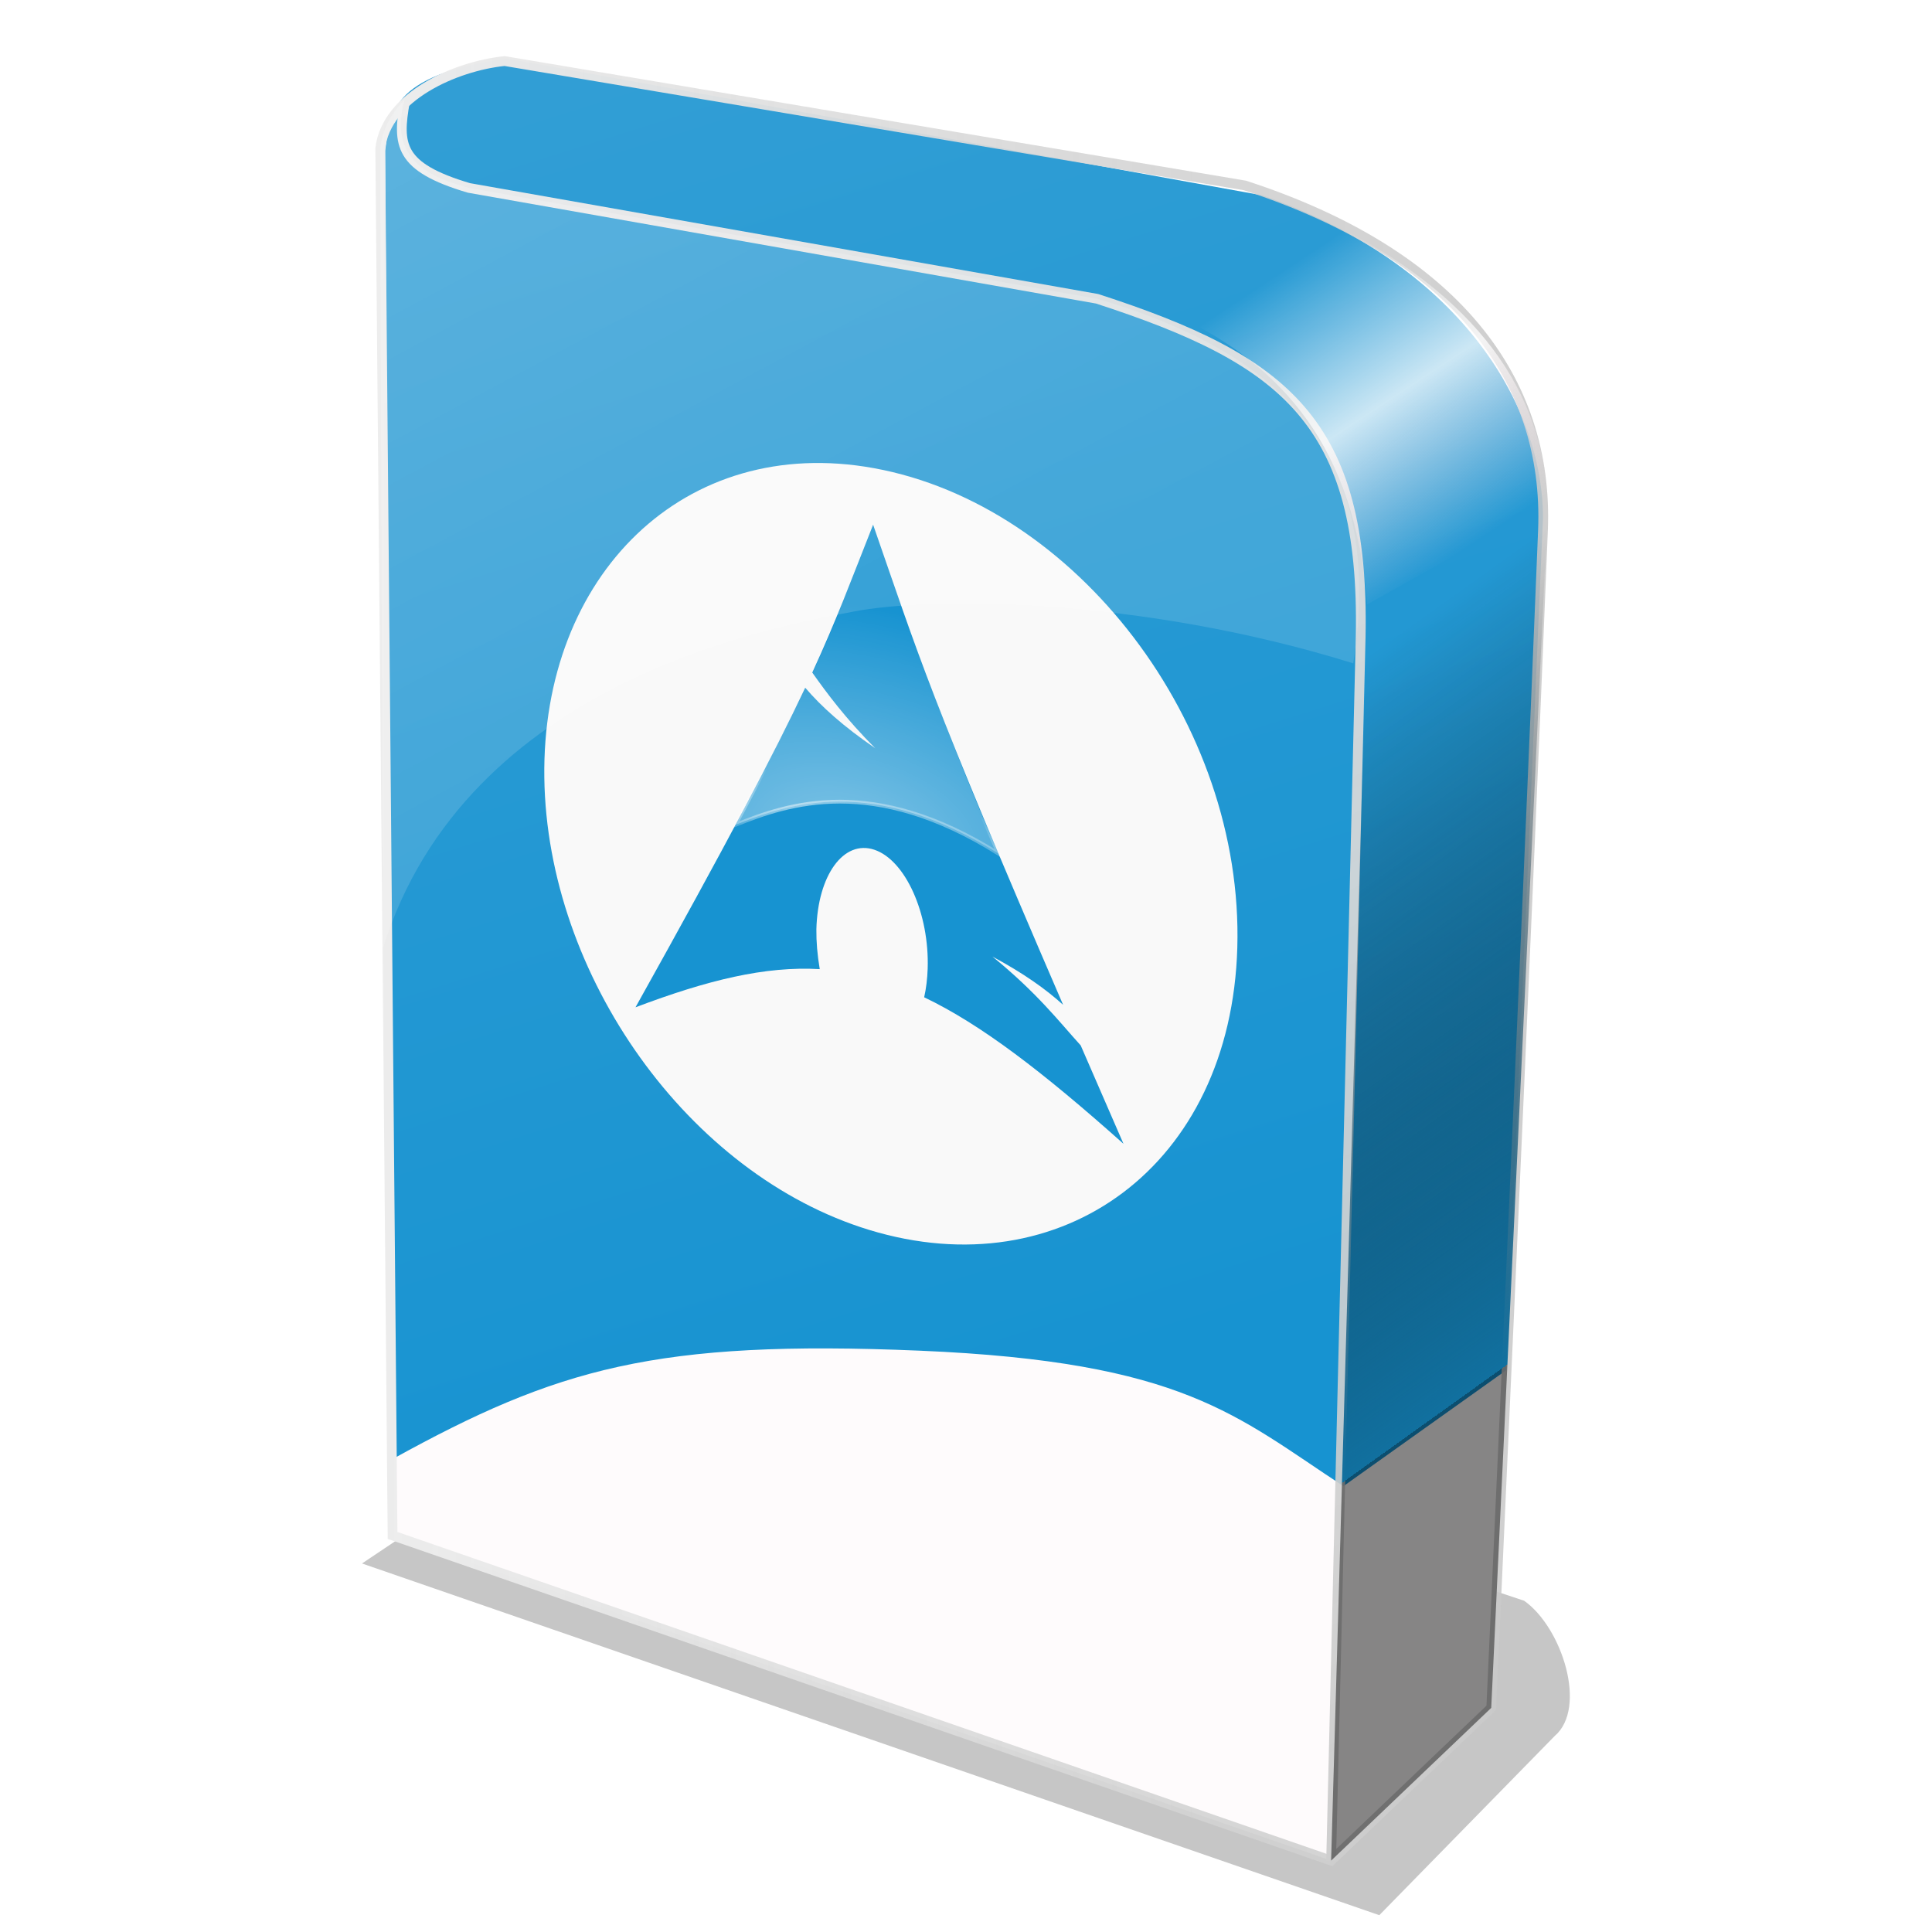<svg height="256" width="256" xmlns="http://www.w3.org/2000/svg" xmlns:xlink="http://www.w3.org/1999/xlink">
  <defs>
    <linearGradient id="linearGradient4862">
      <stop offset="0" stop-color="#ededed"/>
      <stop offset="1" stop-color="#c8c8c8" stop-opacity=".879"/>
    </linearGradient>
    <linearGradient id="linearGradient4570" gradientTransform="matrix(3.883 -2.965 2.965 3.883 -86.377 -1166.649)" gradientUnits="userSpaceOnUse" x1="-107.397" x2="-108.02" y1="227.49" y2="236.499">
      <stop offset="0" stop-color="#fff" stop-opacity="0"/>
      <stop offset=".5" stop-color="#fff" stop-opacity=".764"/>
      <stop offset="1" stop-color="#fbe5ec" stop-opacity="0"/>
    </linearGradient>
    <linearGradient id="linearGradient4583" gradientUnits="userSpaceOnUse" x1="187.805" x2="115.352" y1="235.268" y2="134.078">
      <stop offset="0" stop-opacity=".471"/>
      <stop offset=".3" stop-opacity=".471"/>
      <stop offset=".3" stop-color="#11709f"/>
      <stop offset="1" stop-color="#090909" stop-opacity="0"/>
    </linearGradient>
    <linearGradient id="linearGradient4854" gradientUnits="userSpaceOnUse" x1="129.702" x2="74.211" y1="187.131" y2="11.517">
      <stop offset="0" stop-color="#1793d1"/>
      <stop offset="1" stop-color="#319ed5"/>
    </linearGradient>
    <linearGradient id="linearGradient4856" gradientUnits="userSpaceOnUse" x1="106.526" x2="65.193" y1="93.612" y2="16.577">
      <stop offset="0" stop-color="#fff" stop-opacity=".133"/>
      <stop offset="1" stop-color="#fff" stop-opacity=".203"/>
    </linearGradient>
    <linearGradient id="linearGradient4864" gradientUnits="userSpaceOnUse" x1="50.828" x2="176.165" xlink:href="#linearGradient4862" y1="14.56" y2="245.38"/>
    <linearGradient id="linearGradient4872" gradientUnits="userSpaceOnUse" x1="49.736" x2="205.135" xlink:href="#linearGradient4862" y1="127.359" y2="127.359"/>
    <filter id="filter951" color-interpolation-filters="sRGB" height="1.173" width="1.084" x="-.042" y="-.087">
      <feGaussianBlur stdDeviation=".573"/>
    </filter>
    <radialGradient id="radialGradient1075" cx="29.638" cy="41.806" gradientTransform="matrix(2.734 .598 -.356 1.628 -40.863 -39.02)" gradientUnits="userSpaceOnUse" r="17.039">
      <stop offset="0" stop-color="#fff" stop-opacity=".45"/>
      <stop offset="1" stop-color="#fff" stop-opacity="0"/>
    </radialGradient>
    <radialGradient id="radialGradient1638" cx="28.421" cy="50.07" gradientTransform="matrix(1.342 .315 -.098 .419 -5.072 17.107)" gradientUnits="userSpaceOnUse" r="16.745">
      <stop offset="0" stop-color="#f9f9f9"/>
      <stop offset="1" stop-color="#fff" stop-opacity="0"/>
    </radialGradient>
  </defs>
  <path d="m18.817 283.009 27.594 9.54 4.756-4.859c.896-.763.201-2.942-.827-3.67l-22.073-7.341z" filter="url(#filter951)" opacity=".476" transform="matrix(4.885 0 0 4.885 -43.953 -1175.33)"/>
  <path d="m52.014 203.452 124.366 43.087 21.217-20.238 5.223-125.672-151.785-15.995z" fill="#fefbfc"/>
  <path d="m178.012 196.924 21.544-15.342 4.896-112.941c-.006-15.125-11.18-33.711-37.212-42.761l-100.048-18.116c-15.738 2.217-15.465 7.377-16.158 12.241l.979 173.329c21.782-12.024 34.886-15.834 69.854-14.363 34.968 1.472 41.917 8.631 56.144 17.953z" fill="url(#linearGradient4854)"/>
  <path d="m53.646 13.496c-.973 5.626-.873 8.633 8.487 11.405l83.237 14.689c24.886 8.083 35.472 16.304 34.927 44.72l-3.917 162.231" fill="none" stroke="url(#linearGradient4864)" stroke-width="1.293"/>
  <path d="m197.598 226.302s4.683-101.63 6.855-156.029c.803-20.118-11.811-36.689-39.497-45.699l-98.089-16.484c-6.549.676-15.7 4.713-16.484 11.588l1.632 183.774 124.366 43.087z" fill="none" stroke="url(#linearGradient4872)" stroke-width="1.293"/>
  <path d="m156.783 42.221 18.737-13.115c20.696 10.164 28.892 23.045 29.597 37.555l-23.96 13.441c-1.614-21.141-11.503-31.461-24.374-37.882z" fill="url(#linearGradient4570)"/>
  <path d="m176.38 246.54 4.777-166.437 23.96-13.441-7.52 159.64z" fill="url(#linearGradient4583)"/>
  <g transform="matrix(3.323 0 0 3.323 -6.616 -770.709)">
    <path d="m51.329 269.717c-.25 8.709-7.015 13.594-14.674 11.259-7.212-2.199-12.846-10.141-12.959-18.024-.116-8.08 5.583-13.726 13.138-12.353 8.048 1.463 14.752 10.165 14.495 19.118z" fill="#f9f9f9"/>
    <g transform="matrix(.323 0 0 .323 27.508 250.162)">
      <path d="m28.789 8.334c-2.796 7.058-4.475 11.652-7.509 18.256 1.834 2.593 4.096 5.639 7.789 9.359-3.975-2.723-6.663-5.147-8.662-7.484-3.801 8.059-9.622 19.145-20.952 39.448 8.903-3.364 15.995-5.1 22.745-4.712-.303-1.809-.431-3.369-.416-4.909.167-6.682 3.362-11.109 7.163-9.828 3.837 1.293 6.798 7.888 6.577 14.671-.042 1.272-.19 2.464-.433 3.541 7.014 3.353 14.646 9.204 24.605 18.086-1.924-4.407-3.645-8.371-5.281-12.144-2.628-2.891-5.346-6.454-10.895-10.967 3.823 2.053 6.576 4.007 8.723 5.955-16.527-38.254-17.84-43.13-23.455-59.271l0-0z" fill="#1793d1"/>
      <path d="m28.909 8.631c-2.575 6.454-5.155 12.766-7.6 18.008 1.829 2.584 4.092 5.611 7.766 9.312-3.974-2.723-6.655-5.145-8.655-7.483-2.774 5.763-5.787 11.61-8.621 16.923 6.549-2.652 16.984-6.178 32.466 3.549-6.085-13.882-10.913-27.52-15.357-40.309v0z" fill="url(#radialGradient1075)" stroke="url(#radialGradient1638)" stroke-width=".465"/>
    </g>
  </g>
  <path d="m53.646 13.149c-2.692 2.801-3.15 5.326-3.264 6.528l.326 106.087c11.05-35.763 52.265-42.756 62.346-44.72 10.081-1.964 37.836-2.002 66.263 6.855 3.891-25.66-6.78-40.36-33.948-48.31l-83.237-14.689c-3.625-1.044-11.074-2.978-8.487-11.751z" fill="url(#linearGradient4856)"/>
</svg>
